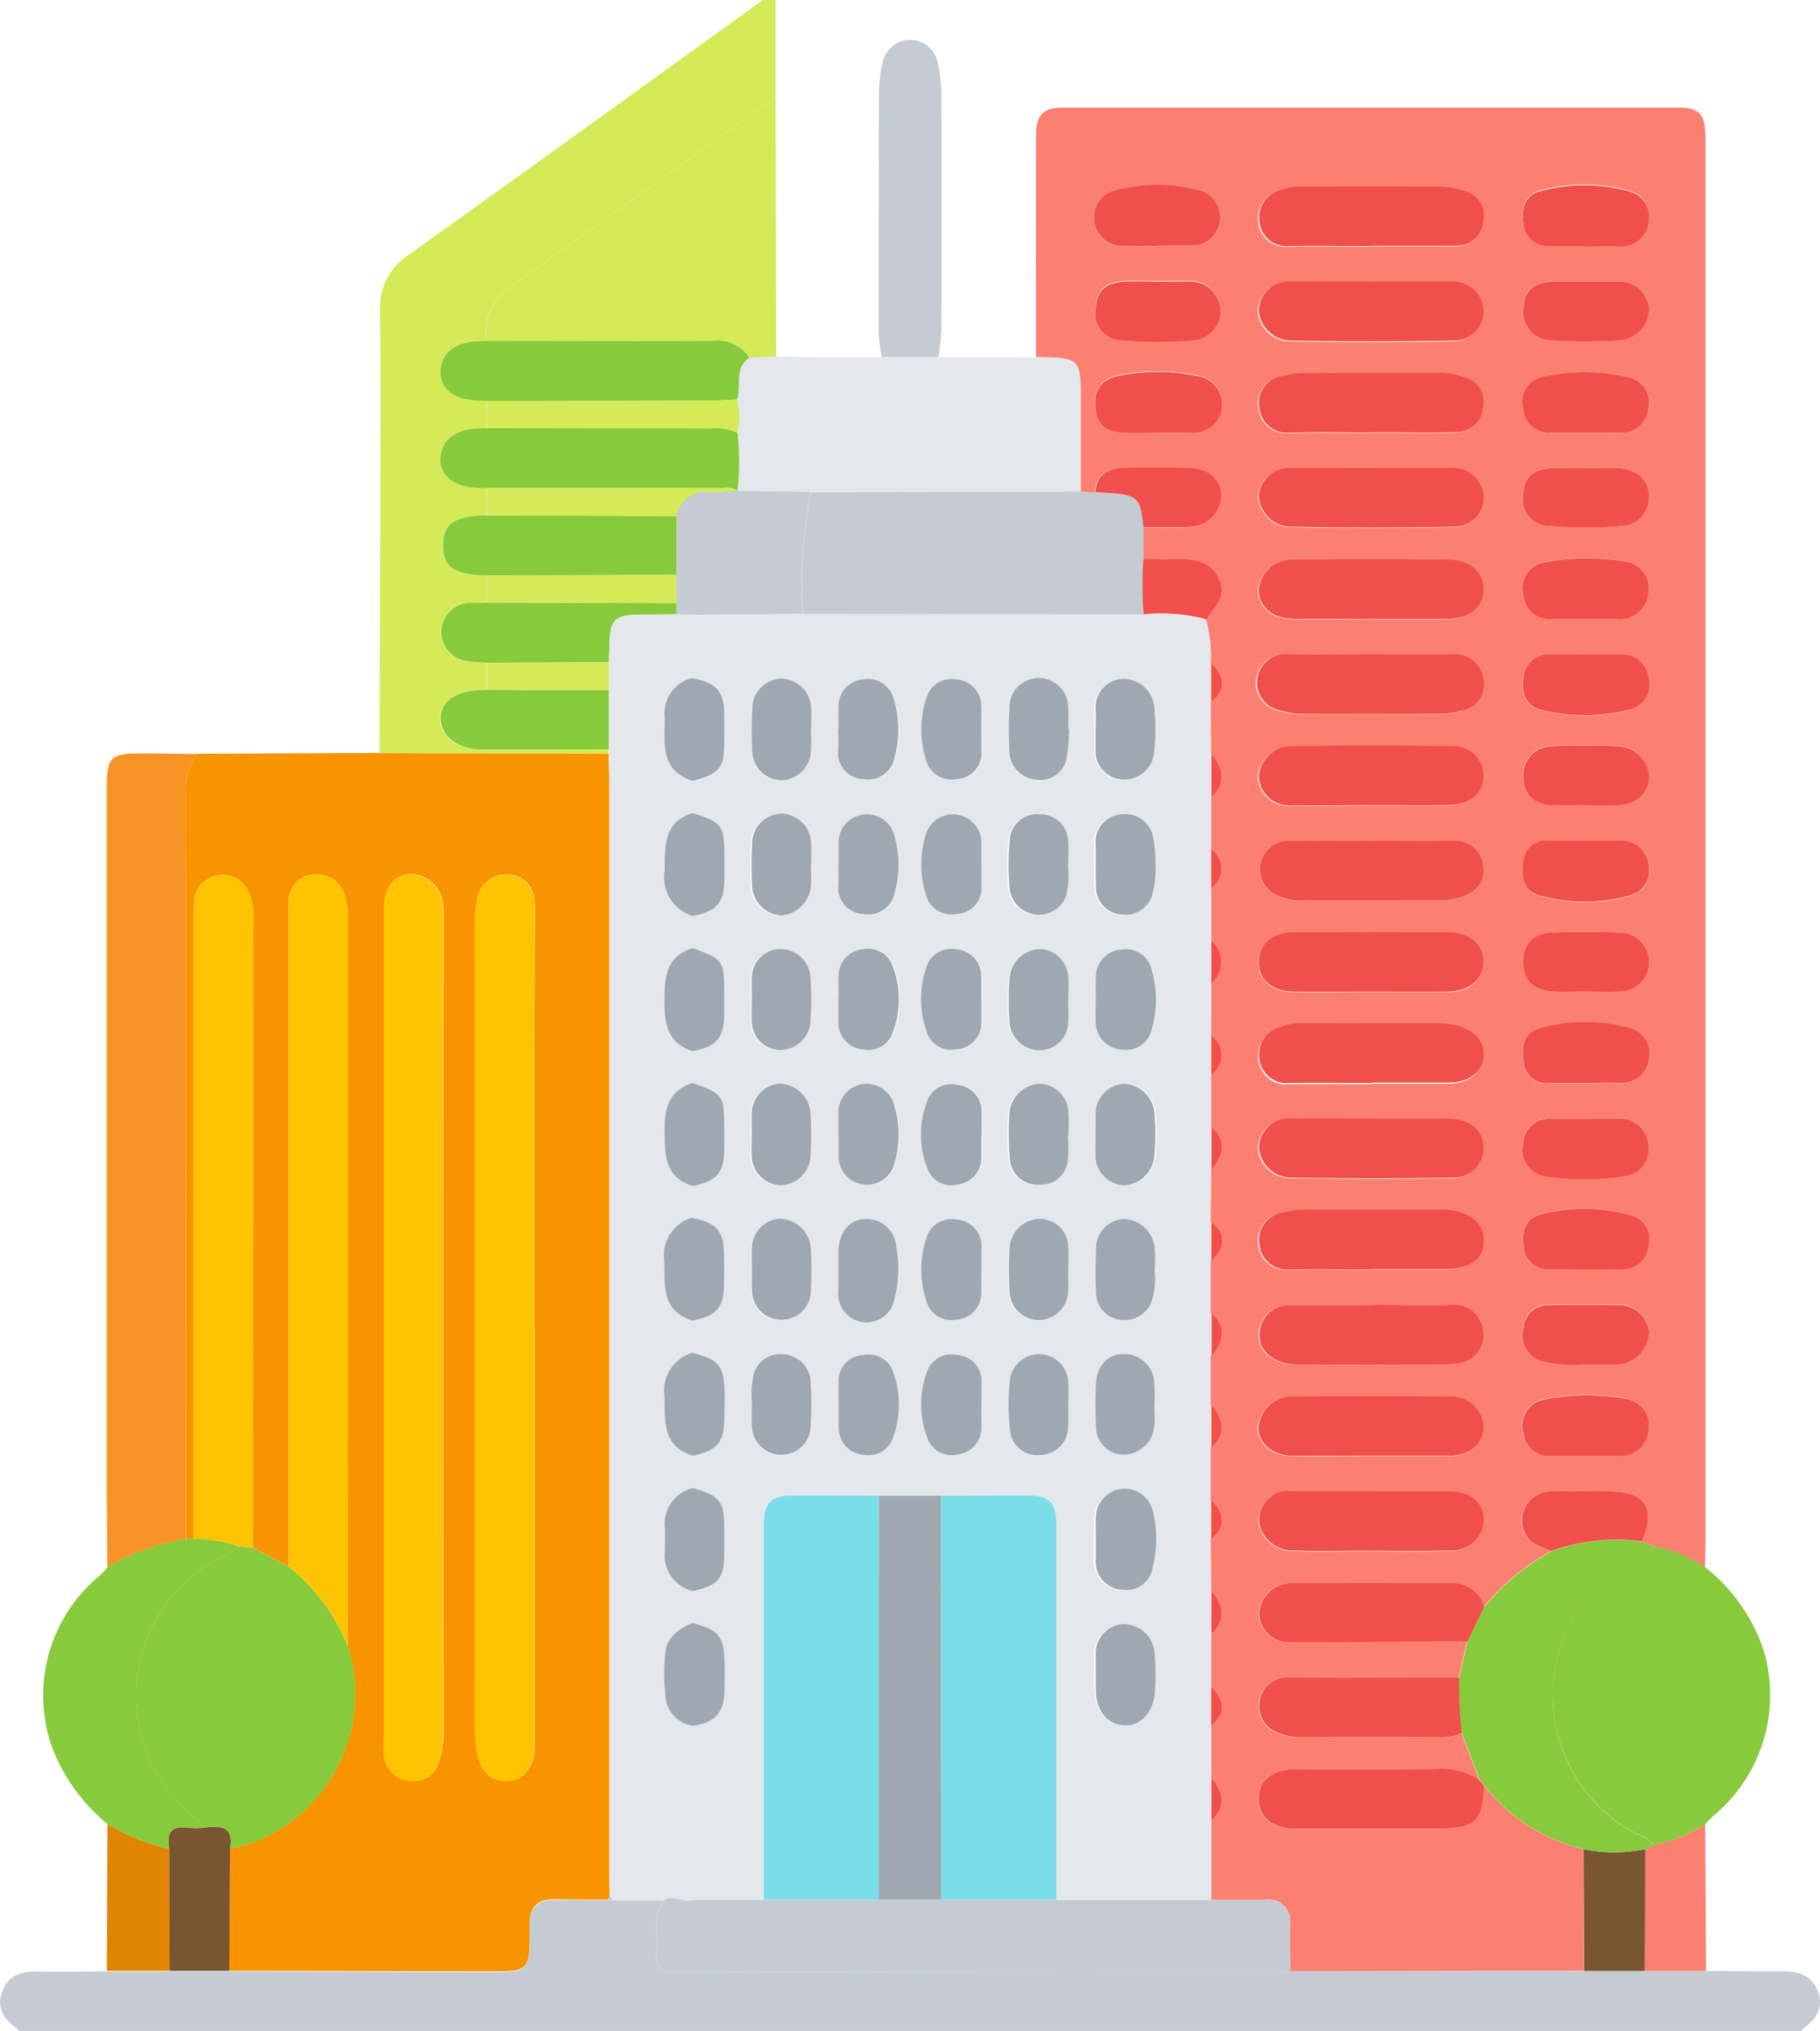<svg xmlns="http://www.w3.org/2000/svg" width="44.82" height="50" viewBox="0 0 44.82 50">
  <g id="city" transform="translate(-1.084 -0.115)">
    <g id="Group_31815" data-name="Group 31815" transform="translate(1.084 0.115)">
      <path id="Path_12239" data-name="Path 12239" d="M43.1,480.612c.6,0,1.2.017,1.8.008.415-.006.789.051.956.5s-.114.728-.436.972H1.572c-.32-.242-.6-.509-.439-.964s.527-.511.942-.5c.546.009,1.093,0,1.64-.007l1.549,0H6.73l6.376.015c1.019,0,1.019,0,1.027-1,0-.049,0-.1,0-.146-.009-.419.181-.638.614-.63s.876.007,1.314.009l.125.006,1.263,0c-.343.395-.141.872-.2,1.31-.042.333.083.45.431.449q7.586-.018,15.172-.013l7.24-.01,1.494,0,1.507,0" transform="translate(-1.084 -432.088)" fill="#c4cbd2"/>
      <path id="Path_12240" data-name="Path 12240" d="M106.614.115v2.44a2.043,2.043,0,0,0-.258.135q-3.109,2.225-6.216,4.454A1.314,1.314,0,0,0,99.5,8.508l-.193.005c-.587.02-.933.294-.948.749-.014.428.353.7.951.718.064,0,.128.006.192.01q0,.332,0,.664l-.193.007c-.589.021-.933.293-.949.748-.015.429.353.708.949.719.064,0,.128,0,.192.007q0,.334,0,.667c-.8.021-1.069.2-1.08.716-.011.551.26.744,1.08.765v.667c-.128,0-.257.012-.385.008a.718.718,0,0,0-.186,1.417,3.407,3.407,0,0,0,.571.056q0,.332,0,.665c-.049,0-.1.007-.146.008-.647.015-1.023.291-1,.732s.448.737,1.032.735l3.109-.009q0,.056,0,.112l-5.635-.017q.011-2.8.021-5.605c0-1.755.013-3.51-.006-5.265a1.548,1.548,0,0,1,.708-1.4c2.916-2.081,5.818-4.182,8.725-6.276Z" transform="translate(-87.517 -0.115)" fill="#d4ea57"/>
      <path id="Path_12241" data-name="Path 12241" d="M52.7,189.934l5.635.017c0,.2.013.39.013.585q0,13.452,0,26.9c0,.211.008.423.012.634l-.04.09c-.438,0-.876,0-1.314-.009s-.623.21-.614.63c0,.049,0,.1,0,.146-.008,1-.008,1-1.027,1l-6.376-.015q.01-1.5.019-3.008a3.747,3.747,0,0,0,2.224-1.367,3.906,3.906,0,0,0,.678-3.616q0-8.982.006-17.965a1.647,1.647,0,0,0-.074-.478.7.7,0,0,0-.755-.555.664.664,0,0,0-.633.73c0,.13,0,.26,0,.391l0,15.914-.883-.461q0-7.787.012-15.574a1.406,1.406,0,0,0-.118-.568.689.689,0,0,0-1.009-.311c-.353.2-.338.518-.338.847q0,7.69,0,15.379l-.191.007q0-9.213-.007-18.426a1.285,1.285,0,0,1,.3-.9l4.486-.024m3.8,14.115c0-3.434-.01-6.869.01-10.3,0-.54-.268-.788-.637-.818a.71.71,0,0,0-.784.64,2.948,2.948,0,0,0-.048.579q0,9.912,0,19.824a2.23,2.23,0,0,0,.138.858.629.629,0,0,0,.652.41c.4-.006.673-.336.673-.839q0-5.176,0-10.352m-3.708,0q0,5.078,0,10.156a2.4,2.4,0,0,0,.008.439.688.688,0,0,0,.571.585.625.625,0,0,0,.748-.4,2.223,2.223,0,0,0,.138-.858q-.006-9.912,0-19.824a3.081,3.081,0,0,0-.01-.439.822.822,0,0,0-.825-.793c-.412.045-.626.342-.626.88q0,5.127,0,10.254" transform="translate(-43.346 -171.393)" fill="#f89400"/>
      <path id="Path_12242" data-name="Path 12242" d="M30.248,190.023a1.285,1.285,0,0,0-.3.9q.012,9.213.007,18.426a5.456,5.456,0,0,0-1.936.7c-.005-.83-.015-1.659-.015-2.489q0-8.348,0-16.7c0-.751.1-.856.83-.854.47,0,.941.011,1.411.017" transform="translate(-25.377 -171.458)" fill="#f89425"/>
      <path id="Path_12243" data-name="Path 12243" d="M13.574,388.631a5.453,5.453,0,0,1,1.936-.7l.191-.007a3.382,3.382,0,0,1,1.086.183c-.129.185-.345.23-.528.326a3.841,3.841,0,0,0-.585,6.317c.1.083.214.143.23.289-.33.079-.93-.259-.806.523a5.285,5.285,0,0,1-1.523-.614,4.507,4.507,0,0,1-1.369-1.9,3.822,3.822,0,0,1,1.172-4.209,2.791,2.791,0,0,0,.2-.21" transform="translate(-10.928 -350.044)" fill="#87ca3c"/>
      <path id="Path_12244" data-name="Path 12244" d="M28.027,459.837a5.283,5.283,0,0,0,1.524.614q.005,1.5.01,3l-1.549,0,.015-3.619" transform="translate(-25.382 -414.932)" fill="#df8500"/>
      <path id="Path_12245" data-name="Path 12245" d="M275.849,73.014l-7.241.011c0-.386-.005-.772-.005-1.159a.525.525,0,0,0-.589-.6h-1.349q0-.979,0-1.957c.376-.351.289-.7,0-1.052l-.006-1.288c.392-.32.313-.641,0-.962q0-.643,0-1.287c.381-.35.286-.7,0-1.052q0-.644-.008-1.288c.394-.319.313-.64,0-.962q0-.644,0-1.288c.383-.349.285-.7,0-1.051q0-.6,0-1.2c.282-.351.378-.7,0-1.051q0-.644,0-1.288c.309-.322.39-.643,0-.962l.007-1.288c.284-.351.378-.7,0-1.052q0-.644,0-1.287a.589.589,0,0,0,0-.962q0-.644.005-1.288a.692.692,0,0,0,0-1.051q0-.644-.005-1.288a.589.589,0,0,0,0-.962l0-1.287c.38-.35.286-.7,0-1.052l-.007-1.288c.394-.32.313-.641,0-.962a3.209,3.209,0,0,0-.118-1.064c.194-.314.523-.585.289-1.027s-.647-.463-1.073-.455c-.256,0-.512,0-.768,0q0-.388,0-.777c.372,0,.745.011,1.116-.009a.8.8,0,0,0,.8-.8c-.023-.392-.333-.648-.816-.656-.534-.008-1.068-.016-1.6,0-.372.012-.663.157-.682.6l-.355-.017q0-1.1,0-2.191c0-1.1,0-1.1-1.092-1.125,0-1.823-.007-3.646,0-5.469,0-.5.175-.677.674-.677q7.575,0,15.15,0c.528,0,.66.168.661.783q0,6.665,0,13.33,0,10.6,0,21.191c0,.211-.008.423-.013.634a3.648,3.648,0,0,0-1.255-.517l-.311-.122c.35-.815.082-1.228-.8-1.229-.47,0-.94-.01-1.41,0a.711.711,0,0,0-.691.97c.109.318.408.39.677.5a5.613,5.613,0,0,0-1.659,1.38.808.808,0,0,0-.8-.594c-1.315-.015-2.631-.017-3.946,0a.8.8,0,0,0-.8.766.741.741,0,0,0,.845.689c1.429,0,2.858-.005,4.287-.009l-.2.887c-1.395,0-2.79.006-4.184,0a.685.685,0,0,0-.743.622.694.694,0,0,0,.5.748,1.4,1.4,0,0,0,.569.1q1.679-.009,3.357,0a1.22,1.22,0,0,0,.566-.11l.453,1.178a1.607,1.607,0,0,0-1.046-.293c-1.167.02-2.334,0-3.5.008-.57,0-.905.273-.911.725s.333.736.9.738c1.183,0,2.367,0,3.55,0,.881,0,1.08-.2,1.1-1.082a4.4,4.4,0,0,0,2.455,1.584q.008,1.5.016,3m-5.265-24.1c.633,0,1.266,0,1.9,0,.551,0,.9-.3.888-.749s-.347-.711-.876-.713q-1.9-.007-3.8,0c-.531,0-.859.286-.864.725s.325.731.851.737c.633.007,1.266,0,1.9,0m.035,12.3c-.665,0-1.331,0-2,0a.628.628,0,0,0-.534.172.683.683,0,0,0-.226.7.844.844,0,0,0,.861.586c.55.028,1.1.008,1.655.008.714,0,1.429.014,2.142-.005a.779.779,0,0,0,.852-.8c-.019-.4-.348-.656-.855-.658-.633,0-1.266,0-1.9,0m.027-25.195c-.664,0-1.329-.006-1.993,0a.765.765,0,0,0-.825.66.809.809,0,0,0,.724.786c1.36.026,2.722.03,4.082,0a.729.729,0,0,0,.737-.754.757.757,0,0,0-.83-.693c-.632,0-1.264,0-1.9,0m-.01,3.715c.616,0,1.232,0,1.847,0,.545,0,.891-.288.89-.732,0-.42-.33-.721-.864-.727q-1.92-.021-3.84,0a.813.813,0,0,0-.836.73c0,.43.333.723.858.728.648.006,1.3,0,1.944,0m.006,20.606c.616,0,1.231,0,1.847,0,.542,0,.889-.294.884-.737a.8.8,0,0,0-.879-.723q-1.9-.018-3.791,0a.82.82,0,0,0-.875.794c.017.385.369.661.869.665.648.006,1.3,0,1.944,0m-.015-19.732c-.681,0-1.363.009-2.044,0a.7.7,0,0,0-.2,1.387,2.019,2.019,0,0,0,.524.082q1.679-.005,3.358,0a2.039,2.039,0,0,0,.525-.076.652.652,0,0,0,.57-.774.7.7,0,0,0-.791-.619c-.649.01-1.3,0-1.946,0m.012,16.017h-1.993a.709.709,0,0,0-.715.4c-.258.549.131,1.055.834,1.06,1.215.01,2.431,0,3.646,0a1.467,1.467,0,0,0,.336-.033.7.7,0,0,0,.616-.791.718.718,0,0,0-.78-.643c-.648.017-1.3,0-1.944,0m-.029-.874c.616,0,1.233,0,1.849,0,.556,0,.89-.239.915-.647.027-.432-.247-.712-.8-.805a1.752,1.752,0,0,0-.291-.012c-1.119,0-2.238,0-3.358,0a1.932,1.932,0,0,0-.525.077.671.671,0,0,0-.55.795.681.681,0,0,0,.762.6c.664-.02,1.33-.005,1.995,0m-.048-11.429c.648,0,1.3,0,1.942,0,.525,0,.859-.286.869-.715a.736.736,0,0,0-.8-.739c-1.311-.021-2.622-.018-3.933,0a.8.8,0,0,0-.8.755.743.743,0,0,0,.831.7c.631.008,1.263,0,1.894,0m.038-9.179c.7,0,1.393,0,2.09,0a.673.673,0,0,0,.671-.645.6.6,0,0,0-.458-.706,1.776,1.776,0,0,0-.567-.114c-1.15.007-2.3,0-3.451.007a2.27,2.27,0,0,0-.474.076.657.657,0,0,0-.558.784.678.678,0,0,0,.754.606c.664-.018,1.329,0,1.993-.006m.013,16.893c-.647,0-1.3-.005-1.943,0a.743.743,0,0,0-.833.7.8.8,0,0,0,.8.757c1.311.017,2.622.019,3.933,0a.738.738,0,0,0,.8-.737c-.008-.43-.342-.713-.866-.718-.631-.006-1.263,0-1.894,0m-.025-21.482c.7,0,1.394,0,2.09,0a.663.663,0,0,0,.682-.573.628.628,0,0,0-.48-.785,1.933,1.933,0,0,0-.52-.1q-1.774-.013-3.549,0a1.373,1.373,0,0,0-.424.084.687.687,0,0,0-.539.763.678.678,0,0,0,.746.617c.664-.015,1.329,0,1.993,0m.056.876c-.664,0-1.327-.007-1.991,0a.741.741,0,0,0-.817.716.811.811,0,0,0,.774.737c1.327.019,2.655.022,3.982,0a.73.73,0,0,0,.782-.754.758.758,0,0,0-.835-.7c-.631-.008-1.263,0-1.894,0m-.025,19.731c.631,0,1.263,0,1.894,0,.478,0,.813-.239.859-.6.049-.387-.192-.686-.668-.809a1.759,1.759,0,0,0-.429-.052c-1.117,0-2.234,0-3.352,0a1.384,1.384,0,0,0-.568.1.693.693,0,0,0-.5.789.677.677,0,0,0,.726.584c.68-.015,1.36,0,2.04,0M270.6,45.2c-.68,0-1.36.007-2.04,0a.7.7,0,0,0-.275,1.343,1.361,1.361,0,0,0,.659.127c1.1-.008,2.2,0,3.3,0a1.835,1.835,0,0,0,.525-.069c.415-.121.667-.38.589-.813a.691.691,0,0,0-.77-.586c-.664.011-1.328,0-1.992,0m5.262,0c-.291,0-.582,0-.873,0a.562.562,0,0,0-.629.48c-.069.373-.021.76.405.874a4.155,4.155,0,0,0,2.2,0,.639.639,0,0,0,.48-.751.679.679,0,0,0-.755-.6c-.274.016-.549,0-.824,0M265.332,30.556v0c.292,0,.583-.006.875,0a.7.7,0,0,0,.25-1.344,4.006,4.006,0,0,0-2.245,0,.7.7,0,0,0,.245,1.349c.291-.007.583,0,.875,0m10.523,20.6c.291,0,.582-.007.873,0a.667.667,0,0,0,.71-.6.639.639,0,0,0-.477-.753,4.157,4.157,0,0,0-2.2,0c-.426.113-.478.5-.409.872a.58.58,0,0,0,.674.485c.274-.01.549,0,.824,0m.091-10.553c-.308,0-.617,0-.925,0a.618.618,0,0,0-.67.572c-.056.381.056.7.458.8a4.52,4.52,0,0,0,2.161-.014.628.628,0,0,0,.466-.757.648.648,0,0,0-.662-.6h-.828m-.032-5.464c.276,0,.552,0,.828,0a.654.654,0,0,0,.7-.616.635.635,0,0,0-.483-.747,4.71,4.71,0,0,0-2.115-.017.618.618,0,0,0-.492.774.626.626,0,0,0,.69.6c.292,0,.584,0,.876,0m-.021,13.767c.259,0,.519.008.778,0a.73.73,0,1,0,.025-1.458c-.535-.014-1.071-.019-1.605,0-.5.019-.741.272-.746.715-.005.468.245.715.77.742.259.013.519,0,.778,0m0-17.481h-.827c-.479.021-.7.227-.725.669a.7.7,0,0,0,.635.778,13.882,13.882,0,0,0,1.749,0,.782.782,0,0,0,.715-.784.741.741,0,0,0-.818-.663c-.243-.006-.486,0-.73,0m-.013,24.317c.308,0,.617.006.925,0a.647.647,0,0,0,.626-.582.614.614,0,0,0-.408-.745,4.223,4.223,0,0,0-2.251-.027c-.372.091-.476.409-.427.772a.605.605,0,0,0,.61.58c.307.018.617,0,.925,0m-.006-3.711c-.276,0-.551,0-.827,0a.633.633,0,0,0-.7.59.663.663,0,0,0,.558.832,6.211,6.211,0,0,0,1.935-.006.67.67,0,0,0,.589-.771.7.7,0,0,0-.774-.647c-.259,0-.519,0-.778,0m-.031-12.3h.826a.693.693,0,0,0,.76-.662.67.67,0,0,0-.605-.759,5.9,5.9,0,0,0-1.929.021.648.648,0,0,0-.547.828.633.633,0,0,0,.717.572c.259,0,.518,0,.778,0m.034-3.715c-.243,0-.486,0-.729,0-.538.008-.769.192-.805.635a.66.66,0,0,0,.657.793,9.906,9.906,0,0,0,1.792,0,.7.7,0,0,0,.646-.735c.007-.409-.316-.677-.784-.693-.259-.009-.518,0-.778,0m0,8.3c.243,0,.486,0,.729,0,.5-.011.814-.269.84-.693a.806.806,0,0,0-.8-.764c-.533-.023-1.069-.024-1.6,0a.718.718,0,0,0-.706.763c.013.442.271.68.758.692.259.006.518,0,.777,0m-.022,16.017c.275,0,.551,0,.826,0a.691.691,0,0,0,.749-.674.656.656,0,0,0-.573-.735,5.384,5.384,0,0,0-2.021.027.637.637,0,0,0-.487.822.62.62,0,0,0,.679.559c.275,0,.551,0,.826,0m-.021-2.251h.787a.6.6,0,0,0,.1-.005.829.829,0,0,0,.724-.784.734.734,0,0,0-.809-.672c-.551-.009-1.1-.009-1.652,0a.6.6,0,0,0-.632.554.666.666,0,0,0,.437.816,3.244,3.244,0,0,0,1.047.089m.055-27.535v0c.275,0,.551-.009.826,0a.669.669,0,0,0,.718-.593.638.638,0,0,0-.472-.758,4.18,4.18,0,0,0-2.2-.005c-.369.1-.466.421-.413.78a.606.606,0,0,0,.619.569c.307.014.616,0,.924,0m-10.513.877v0c-.275,0-.551-.006-.826,0-.484.013-.7.217-.737.656a.667.667,0,0,0,.619.787,9.649,9.649,0,0,0,1.793,0,.723.723,0,1,0-.122-1.442c-.243-.006-.486,0-.729,0m-.067,3.716v0h.826a.7.7,0,0,0,.189-1.388,4.731,4.731,0,0,0-1.967,0c-.461.1-.614.4-.535.88.065.4.364.5.712.512.259.009.518,0,.777,0" transform="translate(-236.837 -24.496)" fill="#fc8072"/>
      <path id="Path_12246" data-name="Path 12246" d="M395.065,389.83a3.653,3.653,0,0,1,1.255.517,4.367,4.367,0,0,1,1.449,2.081,3.864,3.864,0,0,1-1.208,4.005c-.086.072-.162.158-.242.237a3.376,3.376,0,0,1-1.262.508,1.119,1.119,0,0,0-.45-.277,3.857,3.857,0,0,1-.33-6.607c.256-.168.577-.224.789-.465" transform="translate(-354.326 -351.763)" fill="#87ca3c"/>
      <path id="Path_12247" data-name="Path 12247" d="M123.6,31.052a1.314,1.314,0,0,1,.637-1.364q3.107-2.228,6.216-4.454a2.048,2.048,0,0,1,.258-.135l.014,6.346-.66.022a.916.916,0,0,0-.874-.411c-1.864.006-3.727,0-5.591,0" transform="translate(-111.611 -22.659)" fill="#d4ea57"/>
      <path id="Path_12248" data-name="Path 12248" d="M213.769,90.062c1.092.028,1.092.028,1.092,1.125q0,1.1,0,2.191l-6.359.009c0-.883.007-1.766,0-2.648a.951.951,0,0,1,.2-.67l1.261,0h1.384l2.424,0" transform="translate(-188.243 -81.276)" fill="#e4e7eb"/>
      <path id="Path_12249" data-name="Path 12249" d="M224.058,17.967h-1.384a3.339,3.339,0,0,1-.081-.77c.005-1.884,0-3.768.007-5.652a4.038,4.038,0,0,1,.1-.866.691.691,0,0,1,1.339,0,3.681,3.681,0,0,1,.1.817q.012,2.9,0,5.8a6.057,6.057,0,0,1-.075.673" transform="translate(-200.956 -9.178)" fill="#c4cbd2"/>
      <path id="Path_12250" data-name="Path 12250" d="M189.245,90.07a.95.95,0,0,0-.2.67c.01.883,0,1.766,0,2.648l-.3.006-1.8-.027a6.333,6.333,0,0,0,0-1.435,1.6,1.6,0,0,0-.007-.818c.111-.339-.084-.767.3-1.028l.66-.022,1.345.007" transform="translate(-168.788 -81.277)" fill="#e4e7eb"/>
      <path id="Path_12251" data-name="Path 12251" d="M415.995,460.368a3.38,3.38,0,0,0,1.262-.508q.01,1.808.021,3.616l-1.507,0q0-1.5.009-3l.216-.108" transform="translate(-375.264 -414.953)" fill="#fc8072"/>
      <path id="Path_12252" data-name="Path 12252" d="M154.56,186.47c0-.211-.012-.423-.012-.634q0-13.452,0-26.9c0-.2-.009-.39-.013-.585q0-.056,0-.112,0-.727,0-1.454,0-.344,0-.689c0-.144.012-.289.014-.433.009-.6.139-.734.735-.741l.914-.009.5.024a5.736,5.736,0,0,0-.1,1.552.9.9,0,0,0-.682.979c0,.618-.129,1.293.68,1.557v.786c-.725.23-.678.821-.688,1.413a1,1,0,0,0,.686,1.124q0,.392,0,.784c-.665.212-.686.741-.689,1.317,0,.558.08,1.027.688,1.221q0,.392,0,.783c-.576.187-.7.623-.688,1.173.008.582-.009,1.145.688,1.365q0,.392,0,.785a.97.97,0,0,0-.684,1.076c.012.6-.068,1.221.687,1.461v.786a.976.976,0,0,0-.687,1.071c.018.6-.068,1.224.689,1.465q0,.393,0,.787a.91.91,0,0,0-.681.976c.011.193,0,.387,0,.581a.9.9,0,0,0,.682.978q0,.394,0,.787c-.329.153-.634.344-.668.745a4.824,4.824,0,0,0,0,1.014.79.79,0,0,0,.67.776q0,2.145,0,4.289c-.229.077-.461-.137-.689.007l-1.263,0-.085-.1" transform="translate(-139.543 -139.788)" fill="#e4e7eb"/>
      <path id="Path_12253" data-name="Path 12253" d="M166.725,478.587c.228-.144.46.07.689-.007l1.753,0,2.832,0h1.541l2.832,0,3.816,0h1.349a.525.525,0,0,1,.589.6c0,.386,0,.773.005,1.159q-7.586,0-15.172.013c-.347,0-.473-.116-.431-.449.056-.438-.146-.915.2-1.31" transform="translate(-150.36 -431.805)" fill="#c4cbd2"/>
      <path id="Path_12254" data-name="Path 12254" d="M43.623,464.093q-.005-1.5-.01-3c-.124-.782.476-.444.806-.523.382-.032.8-.111.691.516q-.01,1.5-.02,3.008H43.623" transform="translate(-39.444 -415.573)" fill="#795532"/>
      <path id="Path_12255" data-name="Path 12255" d="M401.832,466.148q0,1.5-.009,3l-1.494,0q-.008-1.5-.016-3a3.665,3.665,0,0,0,1.519,0" transform="translate(-361.317 -420.625)" fill="#795532"/>
      <path id="Path_12256" data-name="Path 12256" d="M154.458,478.026l.085.1-.125-.006.04-.09" transform="translate(-139.441 -431.345)" fill="#c4cbd2"/>
      <path id="Path_12257" data-name="Path 12257" d="M119.728,86.459c-.381.261-.187.689-.3,1.028-.226.01-.451.028-.677.029q-2.744.008-5.487.011c-.064,0-.128-.008-.192-.01-.6-.014-.965-.29-.951-.718.015-.455.361-.729.948-.749l.193-.005c1.864,0,3.727.009,5.591,0a.915.915,0,0,1,.874.411" transform="translate(-101.276 -77.652)" fill="#87ca3c"/>
      <path id="Path_12258" data-name="Path 12258" d="M119.438,108.129a6.341,6.341,0,0,1,0,1.436l-.007-.008a.473.473,0,0,0-.325-.07l-5.842.008c-.064,0-.128-.006-.193-.007-.6-.011-.965-.29-.949-.719.016-.455.361-.726.949-.748l.193-.007q2.757,0,5.514.007a1.293,1.293,0,0,1,.659.107" transform="translate(-101.277 -97.476)" fill="#87ca3c"/>
      <path id="Path_12259" data-name="Path 12259" d="M113.84,131.487c-.82-.021-1.091-.213-1.08-.765.01-.517.279-.7,1.08-.716l4.672.016q0,.725,0,1.449l-4.672.016" transform="translate(-101.851 -117.318)" fill="#87ca3c"/>
      <path id="Path_12260" data-name="Path 12260" d="M118.071,152.273l-.914.009c-.6.007-.726.139-.735.741,0,.144-.009.289-.014.433l-3,.012a3.407,3.407,0,0,1-.57-.056.718.718,0,0,1,.186-1.417c.128,0,.257,0,.385-.008l4.672.016-.006.27" transform="translate(-101.417 -137.153)" fill="#87ca3c"/>
      <path id="Path_12261" data-name="Path 12261" d="M116.272,173.965l0,1.454-3.109.009c-.584,0-1.005-.3-1.032-.735s.35-.716,1-.732c.049,0,.1-.006.145-.008l3,.012" transform="translate(-101.28 -156.973)" fill="#87ca3c"/>
      <path id="Path_12262" data-name="Path 12262" d="M129.988,101.629a1.293,1.293,0,0,0-.659-.107q-2.757,0-5.514-.007,0-.332,0-.664,2.744,0,5.487-.011c.226,0,.452-.019.677-.029a1.6,1.6,0,0,1,.007.818" transform="translate(-111.827 -90.975)" fill="#d4ea57"/>
      <path id="Path_12263" data-name="Path 12263" d="M128.489,123.776l-4.672-.016q0-.334,0-.667l5.842-.008a.472.472,0,0,1,.325.07c-.224.014-.448.04-.672.038a.733.733,0,0,0-.822.584" transform="translate(-111.829 -111.073)" fill="#d4ea57"/>
      <path id="Path_12264" data-name="Path 12264" d="M128.489,145.7l-4.672-.016q0-.333,0-.667l4.672-.015v.7" transform="translate(-111.829 -130.852)" fill="#d4ea57"/>
      <path id="Path_12265" data-name="Path 12265" d="M126.817,167.716l-3-.012q0-.332,0-.665l3-.012q0,.344,0,.689" transform="translate(-111.825 -150.723)" fill="#d4ea57"/>
      <path id="Path_12266" data-name="Path 12266" d="M122.246,231.676q0,5.176,0,10.352c0,.5-.269.832-.673.839a.629.629,0,0,1-.652-.41,2.23,2.23,0,0,1-.138-.858q.006-9.912,0-19.824a2.955,2.955,0,0,1,.048-.579.71.71,0,0,1,.784-.64c.369.03.64.278.637.818-.019,3.434-.01,6.868-.01,10.3" transform="translate(-109.09 -199.02)" fill="#fec400"/>
      <path id="Path_12267" data-name="Path 12267" d="M97.76,231.554q0-5.127,0-10.254c0-.537.214-.834.626-.88a.822.822,0,0,1,.825.793,3.1,3.1,0,0,1,.01.439q0,9.912,0,19.824a2.223,2.223,0,0,1-.138.858.625.625,0,0,1-.748.4.688.688,0,0,1-.571-.585,2.4,2.4,0,0,1-.008-.439q0-5.078,0-10.156" transform="translate(-88.311 -198.898)" fill="#fec400"/>
      <path id="Path_12268" data-name="Path 12268" d="M37.74,397.249c.108-.627-.309-.548-.691-.516-.016-.146-.126-.206-.23-.289a3.841,3.841,0,0,1,.585-6.317c.183-.1.4-.141.528-.326l.368.043.883.461a4.75,4.75,0,0,1,1.459,1.961,3.907,3.907,0,0,1-.678,3.616,3.747,3.747,0,0,1-2.224,1.367" transform="translate(-32.075 -351.737)" fill="#87ca3c"/>
      <path id="Path_12269" data-name="Path 12269" d="M75.325,239.529a4.752,4.752,0,0,0-1.459-1.961q0-7.957,0-15.914c0-.13,0-.26,0-.391a.665.665,0,0,1,.633-.73.7.7,0,0,1,.755.555,1.644,1.644,0,0,1,.074.478q0,8.982-.006,17.964" transform="translate(-66.757 -199)" fill="#fec400"/>
      <path id="Path_12270" data-name="Path 12270" d="M51.4,237.279l-.368-.043a3.379,3.379,0,0,0-1.085-.183q0-7.69,0-15.379c0-.329-.015-.652.338-.847a.689.689,0,0,1,1.009.311,1.408,1.408,0,0,1,.118.568q-.011,7.787-.012,15.574" transform="translate(-45.174 -199.173)" fill="#fec400"/>
      <path id="Path_12271" data-name="Path 12271" d="M188.388,186.556l-3.816,0q0-4.627,0-9.255c0-.52-.183-.7-.7-.7-.713,0-1.425,0-2.138.008h-1.529c-.7,0-1.393-.01-2.089-.008-.582,0-.752.17-.752.752q0,4.6,0,9.206l-1.753,0q0-2.145,0-4.289c.473-.057.77-.269.785-.8.039-1.406,0-1.508-.789-1.736q0-.393,0-.787c.621-.123.775-.3.782-.9,0-.21,0-.42,0-.631,0-.688-.1-.81-.786-1.009q0-.393,0-.787c.584-.117.766-.316.784-.854.044-1.36-.009-1.474-.785-1.681q0-.393,0-.786c.6-.119.775-.317.784-.9q.006-.364,0-.729c-.009-.586-.184-.785-.786-.9q0-.392,0-.785c.58-.113.769-.317.784-.855,0-.178,0-.356,0-.534,0-.845-.023-.878-.786-1.148v-.783c.563-.093.769-.315.784-.853.005-.178,0-.357,0-.535,0-.849-.016-.871-.785-1.151q0-.392,0-.784c.6-.119.776-.318.786-.9,0-.194,0-.388,0-.582,0-.749-.067-.836-.784-1.053q0-.393,0-.786c.679-.18.782-.311.786-1,0-.21,0-.42,0-.63-.01-.585-.183-.784-.783-.9a5.742,5.742,0,0,1,.1-1.552l2.612-.025,8.4.008a4.285,4.285,0,0,1,1.544.125,3.209,3.209,0,0,1,.118,1.064q0,.481,0,.962,0,.644.007,1.288,0,.526,0,1.052,0,.644,0,1.287,0,.481,0,.962,0,.644.005,1.288v1.051l-.005,1.288q0,.481,0,.962,0,.644,0,1.287,0,.526,0,1.052,0,.644-.007,1.288l0,.962q0,.644,0,1.288l0,1.051q0,.6,0,1.2l0,1.051q0,.644,0,1.288,0,.481,0,.962,0,.644.008,1.288,0,.526,0,1.052,0,.643,0,1.287,0,.481,0,.962,0,.644.006,1.288,0,.526,0,1.052,0,.979,0,1.957m-3.524-12.17c0-.2.011-.391,0-.585a.722.722,0,0,0-1.438-.037,5.213,5.213,0,0,0,0,1.216.67.67,0,0,0,.74.628.7.7,0,0,0,.693-.686,4.625,4.625,0,0,0,0-.536m-6.336-16.651h0c0-.163.01-.326,0-.487a.755.755,0,0,0-.735-.757.747.747,0,0,0-.719.77c-.014.341-.017.683,0,1.024a.739.739,0,0,0,.724.712.757.757,0,0,0,.721-.677,4.164,4.164,0,0,0,0-.584m-1.455,16.547c0,.233-.01.413,0,.591a.725.725,0,1,0,1.451.012,8.7,8.7,0,0,0,0-1.072.715.715,0,0,0-.651-.685.687.687,0,0,0-.74.438,1.964,1.964,0,0,0-.06.716m7.813-16.558h-.02c0-.163.01-.326,0-.487a.726.726,0,1,0-1.451-.013,8.646,8.646,0,0,0,0,1.072.712.712,0,0,0,.65.685.66.66,0,0,0,.752-.484,3.873,3.873,0,0,0,.069-.771m-.022,13.343c0-.195.012-.391,0-.585a.709.709,0,0,0-.689-.691.762.762,0,0,0-.756.685,8.006,8.006,0,0,0,0,1.12.723.723,0,0,0,.743.691.734.734,0,0,0,.7-.732c.012-.162,0-.325,0-.487m-7.791-.055c0,.179-.01.358,0,.536a.726.726,0,1,0,1.452.006,9.205,9.205,0,0,0,0-1.023.788.788,0,0,0-.755-.745.732.732,0,0,0-.7.739c-.011.162,0,.325,0,.487m7.792-6.609c0-.178.011-.358,0-.535a.735.735,0,0,0-.709-.728.775.775,0,0,0-.74.7,7.04,7.04,0,0,0,0,1.118.74.74,0,0,0,.715.677.708.708,0,0,0,.728-.7c.016-.177,0-.357,0-.535m-7.791-.043c0,.195-.012.39,0,.584a.711.711,0,0,0,.687.693.764.764,0,0,0,.758-.681,8.219,8.219,0,0,0,0-1.118.741.741,0,0,0-.744-.69.71.71,0,0,0-.7.678c-.017.177,0,.357,0,.535m7.785,3.378h.006c0-.178.01-.358,0-.535a.733.733,0,0,0-.7-.74.788.788,0,0,0-.752.695,7.154,7.154,0,0,0,.008,1.166.685.685,0,0,0,.744.625.667.667,0,0,0,.688-.628,4.625,4.625,0,0,0,0-.583m-7.787-.056c0,.178-.01.357,0,.535a.738.738,0,0,0,.738.748.771.771,0,0,0,.714-.731,9.635,9.635,0,0,0,0-1.022.791.791,0,0,0-.75-.751.735.735,0,0,0-.7.734c-.012.161,0,.324,0,.487m1.457-6.566h0c0-.178.009-.357,0-.535a.747.747,0,0,0-.726-.765.735.735,0,0,0-.729.758c-.015.34-.016.682,0,1.022a.768.768,0,0,0,.716.727.806.806,0,0,0,.734-.72c.015-.161,0-.324,0-.486m6.334.041c0-.272.016-.468,0-.66a.683.683,0,0,0-.706-.667.668.668,0,0,0-.732.634,6.272,6.272,0,0,0,0,1.214.722.722,0,0,0,1.385.172,1.966,1.966,0,0,0,.053-.693m2.15-.15a3.29,3.29,0,0,0-.052-.588.7.7,0,0,0-.775-.59.683.683,0,0,0-.645.769c.011.34-.009.681.008,1.021a.673.673,0,0,0,.636.68.689.689,0,0,0,.749-.486,2.574,2.574,0,0,0,.078-.806m-1.467,16.669h0c0,.162,0,.324,0,.486a.69.69,0,0,0,.657.762.658.658,0,0,0,.744-.557,2.861,2.861,0,0,0,0-1.391.71.71,0,0,0-1.4.165c-.011.178,0,.356,0,.535m0-19.96q0,.243,0,.486a.705.705,0,0,0,.643.776.744.744,0,0,0,.8-.68,5.285,5.285,0,0,0,0-1.114.765.765,0,0,0-.8-.684.7.7,0,0,0-.639.779c.006.145,0,.291,0,.437m0,23.312c0,.113,0,.227,0,.34.007.547.291.893.732.89.4,0,.707-.357.726-.872a6.264,6.264,0,0,0-.011-.921.764.764,0,0,0-.8-.7.721.721,0,0,0-.653.775c0,.162,0,.324,0,.486M187,171.064a3.993,3.993,0,0,0,0-.581.8.8,0,0,0-.753-.695.734.734,0,0,0-.691.788c-.011.34-.017.681,0,1.019a.676.676,0,0,0,.634.684.713.713,0,0,0,.75-.5,1.883,1.883,0,0,0,.06-.718m-.007,3.339a3.562,3.562,0,0,0-.006-.629.736.736,0,0,0-.783-.648c-.378,0-.638.317-.652.764a10.252,10.252,0,0,0,.006,1.068.684.684,0,0,0,1.03.549c.452-.246.429-.679.406-1.1m-1.439-10.022h0c0,.178-.006.356,0,.534a.687.687,0,0,0,.655.713.65.65,0,0,0,.729-.507,2.664,2.664,0,0,0-.008-1.478.647.647,0,0,0-.744-.479.67.67,0,0,0-.626.636,5.577,5.577,0,0,0,0,.582m-2.821.017c0-.194,0-.389,0-.583a.654.654,0,0,0-.6-.658.644.644,0,0,0-.758.461,2.408,2.408,0,0,0,0,1.525.638.638,0,0,0,.745.475.654.654,0,0,0,.618-.687c0-.178,0-.356,0-.534m-3.516-.041h0c0,.194,0,.388,0,.583a.66.66,0,0,0,.624.682.623.623,0,0,0,.724-.44,2.306,2.306,0,0,0-.01-1.614.634.634,0,0,0-.743-.41.653.653,0,0,0-.588.617c-.012.193,0,.388,0,.583m6.331,3.339c0,.162-.006.324,0,.485a.739.739,0,0,0,.7.784.782.782,0,0,0,.746-.7,5.521,5.521,0,0,0,0-1.113.784.784,0,0,0-.754-.688.741.741,0,0,0-.687.793c-.006.145,0,.291,0,.437m-2.817.038h0c0-.178,0-.356,0-.534a.657.657,0,0,0-.6-.7.629.629,0,0,0-.759.449,2.279,2.279,0,0,0,.025,1.614.63.63,0,0,0,.753.39.653.653,0,0,0,.573-.631c.007-.194,0-.388,0-.583m-3.52-.034h0c0,.194,0,.389,0,.583a.7.7,0,0,0,1.37.173,2.559,2.559,0,0,0,.009-1.433.7.7,0,0,0-1.383.192c.006.162,0,.324,0,.486m3.52,3.361h0c0-.178,0-.356,0-.534a.662.662,0,0,0-.639-.718.641.641,0,0,0-.732.5,2.449,2.449,0,0,0,.016,1.525.641.641,0,0,0,.725.446.655.655,0,0,0,.623-.634c.011-.194,0-.388,0-.583m-3.519-.048c0,.178,0,.356,0,.534a.7.7,0,0,0,1.387.193,2.889,2.889,0,0,0,.04-1.249.73.73,0,0,0-.743-.694c-.421,0-.675.331-.685.827,0,.13,0,.259,0,.389m3.519,3.383h0c0-.194,0-.388,0-.582a.632.632,0,0,0-.576-.666.641.641,0,0,0-.774.427,2.322,2.322,0,0,0,.015,1.613.633.633,0,0,0,.744.407.654.654,0,0,0,.586-.617c.012-.193,0-.388,0-.582m-3.517-.078h0c0,.21-.006.421,0,.63a.656.656,0,0,0,.607.649.636.636,0,0,0,.734-.426,2.392,2.392,0,0,0,.017-1.569.646.646,0,0,0-.757-.46.639.639,0,0,0-.606.691c0,.162,0,.323,0,.485m3.521-13.25h0c0-.194.005-.388,0-.582a.7.7,0,0,0-1.359-.183,2.516,2.516,0,0,0-.016,1.478.657.657,0,0,0,.77.508.636.636,0,0,0,.609-.688c0-.178,0-.356,0-.533m-3.52.006h0c0,.162.006.324,0,.485a.646.646,0,0,0,.616.731.668.668,0,0,0,.78-.561,2.589,2.589,0,0,0-.034-1.431.7.7,0,0,0-1.358.195c0,.194,0,.388,0,.582m0-3.326h0c0,.162.006.324,0,.485a.647.647,0,0,0,.612.734.666.666,0,0,0,.782-.557,2.594,2.594,0,0,0-.031-1.432.647.647,0,0,0-.755-.465.654.654,0,0,0-.6.652c-.006.194,0,.388,0,.582m3.52.039h0c0-.21.007-.421,0-.63a.657.657,0,0,0-.612-.645.638.638,0,0,0-.731.431,2.446,2.446,0,0,0-.028,1.523.653.653,0,0,0,.774.5.637.637,0,0,0,.6-.694c0-.162,0-.323,0-.485" transform="translate(-158.56 -139.785)" fill="#e4e7eb"/>
      <path id="Path_12272" data-name="Path 12272" d="M211.833,127.038l-8.4-.008a12.012,12.012,0,0,1,.2-3l.3-.006,6.359-.009.355.017c1.066.051,1.1.076,1.181.871q0,.388,0,.777a7.931,7.931,0,0,0,.009,1.361" transform="translate(-183.666 -111.91)" fill="#c4cbd2"/>
      <path id="Path_12273" data-name="Path 12273" d="M373.566,395.692a3.665,3.665,0,0,1-1.519,0,4.4,4.4,0,0,1-2.455-1.583l0,.007c-.01-.057-.032-.1-.1-.1h.011l-.454-1.179a8.78,8.78,0,0,1-.065-1.356l.2-.887.413-.852a5.614,5.614,0,0,1,1.659-1.38,4.772,4.772,0,0,1,2.224-.242l.311.122c-.212.241-.533.3-.789.465a3.857,3.857,0,0,0,.33,6.607,1.117,1.117,0,0,1,.45.277l-.215.108" transform="translate(-333.051 -350.169)" fill="#87ca3c"/>
      <path id="Path_12274" data-name="Path 12274" d="M323.965,446.329c-.016.885-.215,1.082-1.1,1.082-1.183,0-2.367,0-3.55,0-.565,0-.9-.286-.9-.737s.34-.724.911-.725c1.167,0,2.335.012,3.5-.008a1.607,1.607,0,0,1,1.046.292h-.011l.1.1Z" transform="translate(-287.423 -402.391)" fill="#f14f4c"/>
      <path id="Path_12275" data-name="Path 12275" d="M321.17,236.508c-.633,0-1.266.005-1.9,0-.526-.006-.856-.3-.851-.737s.333-.723.863-.725q1.9-.008,3.8,0c.529,0,.864.283.876.713s-.337.745-.888.749c-.633.005-1.266,0-1.9,0" transform="translate(-287.423 -212.094)" fill="#f14f4c"/>
      <path id="Path_12276" data-name="Path 12276" d="M321.206,375.992c.633,0,1.266,0,1.9,0,.507,0,.837.259.855.658a.779.779,0,0,1-.852.8c-.714.02-1.428.006-2.142.005-.552,0-1.1.019-1.655-.008a.843.843,0,0,1-.861-.586.683.683,0,0,1,.226-.7.628.628,0,0,1,.534-.172c.665,0,1.331,0,2,0" transform="translate(-287.423 -339.276)" fill="#f14f4c"/>
      <path id="Path_12277" data-name="Path 12277" d="M321.173,118.045c.632,0,1.264,0,1.9,0a.757.757,0,0,1,.83.693.729.729,0,0,1-.737.754c-1.36.03-2.722.026-4.082,0a.809.809,0,0,1-.724-.786.765.765,0,0,1,.825-.66c.664-.008,1.329,0,1.993,0" transform="translate(-287.364 -106.524)" fill="#f14f4c"/>
      <path id="Path_12278" data-name="Path 12278" d="M321.214,142.523c-.648,0-1.3,0-1.944,0-.526-.005-.862-.3-.858-.728a.813.813,0,0,1,.836-.73q1.92-.021,3.84,0c.534.006.863.307.864.727,0,.444-.345.731-.89.732-.616,0-1.232,0-1.847,0" transform="translate(-287.416 -127.287)" fill="#f14f4c"/>
      <path id="Path_12279" data-name="Path 12279" d="M321.168,353.482c-.648,0-1.3,0-1.944,0-.5,0-.852-.28-.869-.665a.82.82,0,0,1,.875-.794q1.9-.018,3.791,0a.8.8,0,0,1,.879.723c0,.444-.343.736-.884.737-.616,0-1.231,0-1.847,0" transform="translate(-287.364 -317.64)" fill="#f14f4c"/>
      <path id="Path_12280" data-name="Path 12280" d="M321.3,165.017c.649,0,1.3.008,1.946,0a.7.7,0,0,1,.791.619.652.652,0,0,1-.57.774,2.04,2.04,0,0,1-.525.076q-1.679,0-3.358,0a2.019,2.019,0,0,1-.524-.082.7.7,0,0,1,.2-1.387c.681.013,1.362,0,2.044,0" transform="translate(-287.506 -148.907)" fill="#f14f4c"/>
      <path id="Path_12281" data-name="Path 12281" d="M321.366,328.979c.648,0,1.3.013,1.944,0a.718.718,0,0,1,.78.643.7.7,0,0,1-.616.791,1.465,1.465,0,0,1-.336.033c-1.215,0-2.431.008-3.646,0-.7-.006-1.092-.512-.835-1.061a.709.709,0,0,1,.716-.4q1,0,1.993,0" transform="translate(-287.565 -296.852)" fill="#f14f4c"/>
      <path id="Path_12282" data-name="Path 12282" d="M321.26,306.534c-.665,0-1.33-.015-1.995,0a.681.681,0,0,1-.762-.6.672.672,0,0,1,.55-.795,1.932,1.932,0,0,1,.525-.077c1.119,0,2.238,0,3.358,0a1.753,1.753,0,0,1,.291.012c.551.094.824.373.8.805-.025.408-.359.646-.915.647-.616,0-1.233,0-1.849,0" transform="translate(-287.487 -275.281)" fill="#f14f4c"/>
      <path id="Path_12283" data-name="Path 12283" d="M321.167,189.485c-.631,0-1.263.006-1.894,0a.743.743,0,0,1-.831-.7.8.8,0,0,1,.8-.755c1.311-.017,2.622-.019,3.933,0a.736.736,0,0,1,.8.739c-.009.43-.343.711-.869.715-.647.006-1.295,0-1.942,0" transform="translate(-287.442 -169.661)" fill="#f14f4c"/>
      <path id="Path_12284" data-name="Path 12284" d="M321.248,95.558c-.664,0-1.329-.013-1.993.005a.678.678,0,0,1-.755-.606.657.657,0,0,1,.558-.784,2.27,2.27,0,0,1,.475-.076c1.15-.006,2.3,0,3.451-.007a1.773,1.773,0,0,1,.567.114.6.6,0,0,1,.458.706.673.673,0,0,1-.671.645c-.7.006-1.394,0-2.09,0" transform="translate(-287.486 -84.911)" fill="#f14f4c"/>
      <path id="Path_12285" data-name="Path 12285" d="M321.219,282.032c.631,0,1.263,0,1.894,0,.524,0,.858.288.866.717a.738.738,0,0,1-.8.737c-1.311.021-2.622.018-3.933,0a.8.8,0,0,1-.8-.757.743.743,0,0,1,.833-.7c.648-.007,1.3,0,1.943,0" transform="translate(-287.444 -254.493)" fill="#f14f4c"/>
      <path id="Path_12286" data-name="Path 12286" d="M321.223,48.6c-.664,0-1.329-.011-1.993,0a.678.678,0,0,1-.746-.617.687.687,0,0,1,.539-.763,1.367,1.367,0,0,1,.424-.084q1.774-.01,3.549,0a1.937,1.937,0,0,1,.52.1.628.628,0,0,1,.48.785.663.663,0,0,1-.682.573c-.7,0-1.394,0-2.09,0" transform="translate(-287.473 -42.54)" fill="#f14f4c"/>
      <path id="Path_12287" data-name="Path 12287" d="M321.234,71.073c.631,0,1.263-.006,1.894,0a.758.758,0,0,1,.835.7.73.73,0,0,1-.782.754c-1.327.023-2.655.02-3.982,0a.811.811,0,0,1-.774-.737.741.741,0,0,1,.817-.716c.664-.009,1.327,0,1.991,0" transform="translate(-287.428 -64.14)" fill="#f14f4c"/>
      <path id="Path_12288" data-name="Path 12288" d="M321.22,259.542c-.68,0-1.36-.011-2.04,0a.677.677,0,0,1-.726-.584.693.693,0,0,1,.5-.789,1.383,1.383,0,0,1,.568-.1c1.117.005,2.234,0,3.352,0a1.753,1.753,0,0,1,.429.052c.477.123.717.421.668.809-.046.362-.381.6-.859.6-.632,0-1.263,0-1.894,0" transform="translate(-287.44 -232.878)" fill="#f14f4c"/>
      <path id="Path_12289" data-name="Path 12289" d="M321.17,212c.664,0,1.328.008,1.992,0a.691.691,0,0,1,.77.586c.079.433-.174.692-.589.813a1.839,1.839,0,0,1-.525.069c-1.1,0-2.2,0-3.3,0a1.363,1.363,0,0,1-.659-.127.7.7,0,0,1,.275-1.343c.68.01,1.36,0,2.04,0" transform="translate(-287.409 -191.297)" fill="#f14f4c"/>
      <path id="Path_12290" data-name="Path 12290" d="M324,399.594l-.413.852c-1.429,0-2.858.011-4.287.009a.741.741,0,0,1-.845-.689.8.8,0,0,1,.8-.766c1.315-.018,2.631-.015,3.946,0a.807.807,0,0,1,.8.594" transform="translate(-287.451 -360.026)" fill="#f14f4c"/>
      <path id="Path_12291" data-name="Path 12291" d="M323.387,422.948a8.776,8.776,0,0,0,.065,1.356,1.219,1.219,0,0,1-.566.11q-1.679-.007-3.357,0a1.4,1.4,0,0,1-.569-.1.694.694,0,0,1-.5-.748.685.685,0,0,1,.743-.622c1.395.011,2.79,0,4.184,0" transform="translate(-287.45 -381.642)" fill="#f14f4c"/>
      <path id="Path_12292" data-name="Path 12292" d="M386.477,211.986c.275,0,.55.012.824,0a.679.679,0,0,1,.755.6.639.639,0,0,1-.48.751,4.156,4.156,0,0,1-2.2,0c-.426-.115-.474-.5-.405-.874a.561.561,0,0,1,.628-.48c.291.006.582,0,.873,0" transform="translate(-347.454 -191.286)" fill="#f14f4c"/>
      <path id="Path_12293" data-name="Path 12293" d="M278.394,48.238c-.292,0-.583-.006-.875,0a.7.7,0,0,1-.245-1.349,4.005,4.005,0,0,1,2.245,0,.7.7,0,0,1-.25,1.344c-.291-.008-.583,0-.875,0Z" transform="translate(-249.898 -42.178)" fill="#f14f4c"/>
      <path id="Path_12294" data-name="Path 12294" d="M386.471,259.234c-.275,0-.55-.008-.824,0a.58.58,0,0,1-.674-.485c-.069-.373-.018-.759.409-.872a4.156,4.156,0,0,1,2.2,0,.639.639,0,0,1,.477.753.667.667,0,0,1-.71.6c-.291-.009-.582,0-.873,0" transform="translate(-347.452 -232.57)" fill="#f14f4c"/>
      <path id="Path_12295" data-name="Path 12295" d="M386.618,165.039h.828a.648.648,0,0,1,.662.6.628.628,0,0,1-.466.757,4.519,4.519,0,0,1-2.161.014c-.4-.094-.514-.416-.458-.8a.618.618,0,0,1,.67-.571c.308-.006.617,0,.925,0" transform="translate(-347.508 -148.927)" fill="#f14f4c"/>
      <path id="Path_12296" data-name="Path 12296" d="M386.6,95.347c-.292,0-.584,0-.876,0a.626.626,0,0,1-.69-.6.618.618,0,0,1,.492-.774,4.708,4.708,0,0,1,2.115.017.635.635,0,0,1,.483.747.654.654,0,0,1-.7.616c-.276-.005-.552,0-.828,0" transform="translate(-347.525 -84.7)" fill="#f14f4c"/>
      <path id="Path_12297" data-name="Path 12297" d="M386.633,236.451c-.259,0-.519.011-.778,0-.525-.027-.775-.274-.77-.742,0-.443.249-.7.746-.715.534-.02,1.07-.016,1.605,0a.73.73,0,1,1-.025,1.458c-.259.01-.519,0-.778,0" transform="translate(-347.577 -212.038)" fill="#f14f4c"/>
      <path id="Path_12298" data-name="Path 12298" d="M386.63,71.077c.243,0,.487-.005.73,0a.741.741,0,0,1,.818.663.782.782,0,0,1-.715.784,13.881,13.881,0,0,1-1.749,0,.7.7,0,0,1-.635-.778c.022-.441.246-.648.725-.669h.827" transform="translate(-347.57 -64.144)" fill="#f14f4c"/>
      <path id="Path_12299" data-name="Path 12299" d="M386.557,306.239c-.308,0-.618.014-.925,0a.605.605,0,0,1-.61-.58c-.049-.362.054-.681.427-.772a4.224,4.224,0,0,1,2.251.027.614.614,0,0,1,.408.745.647.647,0,0,1-.626.582c-.308.007-.617,0-.925,0" transform="translate(-347.51 -274.989)" fill="#f14f4c"/>
      <path id="Path_12300" data-name="Path 12300" d="M386.543,282.046c.259,0,.519,0,.778,0a.7.7,0,0,1,.774.647.669.669,0,0,1-.589.771,6.209,6.209,0,0,1-1.935.006.663.663,0,0,1-.558-.832.633.633,0,0,1,.7-.59c.276,0,.551,0,.827,0" transform="translate(-347.502 -254.507)" fill="#f14f4c"/>
      <path id="Path_12301" data-name="Path 12301" d="M386.522,142.336c-.259,0-.518,0-.778,0a.633.633,0,0,1-.717-.572.648.648,0,0,1,.547-.827,5.9,5.9,0,0,1,1.929-.021.67.67,0,0,1,.605.759.693.693,0,0,1-.76.662h-.826" transform="translate(-347.512 -127.1)" fill="#f14f4c"/>
      <path id="Path_12302" data-name="Path 12302" d="M386.594,118.041c.259,0,.519-.007.778,0,.467.016.791.284.784.693a.7.7,0,0,1-.647.735,9.906,9.906,0,0,1-1.792,0,.66.66,0,0,1-.658-.793c.036-.443.268-.627.805-.635.243,0,.486,0,.729,0" transform="translate(-347.55 -106.52)" fill="#f14f4c"/>
      <path id="Path_12303" data-name="Path 12303" d="M386.619,189.443c-.259,0-.518.005-.777,0-.488-.012-.745-.251-.758-.692a.718.718,0,0,1,.706-.763c.533-.025,1.069-.024,1.6,0a.806.806,0,0,1,.8.764c-.025.424-.335.682-.839.693-.243.005-.486,0-.729,0" transform="translate(-347.575 -169.619)" fill="#f14f4c"/>
      <path id="Path_12304" data-name="Path 12304" d="M386.533,353.279c-.276,0-.551,0-.826,0a.62.62,0,0,1-.679-.559.637.637,0,0,1,.487-.822,5.382,5.382,0,0,1,2.021-.027.656.656,0,0,1,.573.735.691.691,0,0,1-.749.674c-.275,0-.551,0-.826,0" transform="translate(-347.51 -317.438)" fill="#f14f4c"/>
      <path id="Path_12305" data-name="Path 12305" d="M386.513,330.449a3.242,3.242,0,0,1-1.048-.089.666.666,0,0,1-.437-.816.6.6,0,0,1,.632-.554c.551-.012,1.1-.012,1.652,0a.734.734,0,0,1,.809.671.829.829,0,0,1-.724.784.618.618,0,0,1-.1.006h-.787" transform="translate(-347.512 -296.858)" fill="#f14f4c"/>
      <path id="Path_12306" data-name="Path 12306" d="M386.555,48.284c-.308,0-.616.011-.924,0a.606.606,0,0,1-.619-.569c-.053-.359.044-.684.413-.78a4.18,4.18,0,0,1,2.2.005.638.638,0,0,1,.472.758.669.669,0,0,1-.718.593c-.275-.011-.551,0-.826,0Z" transform="translate(-347.499 -42.228)" fill="#f14f4c"/>
      <path id="Path_12307" data-name="Path 12307" d="M278.833,71.046c.243,0,.486-.005.728,0a.723.723,0,1,1,.122,1.441,9.65,9.65,0,0,1-1.794,0,.667.667,0,0,1-.619-.787c.038-.438.253-.642.737-.656.275-.008.55,0,.826,0Z" transform="translate(-250.29 -64.112)" fill="#f14f4c"/>
      <path id="Path_12308" data-name="Path 12308" d="M278.687,95.322c-.259,0-.518.007-.777,0-.348-.012-.646-.109-.712-.512-.078-.483.075-.778.535-.88a4.73,4.73,0,0,1,1.967,0,.7.7,0,0,1-.189,1.388h-.826Z" transform="translate(-250.21 -84.672)" fill="#f14f4c"/>
      <path id="Path_12309" data-name="Path 12309" d="M387.762,377.193a4.772,4.772,0,0,0-2.223.242c-.268-.108-.568-.18-.677-.5a.711.711,0,0,1,.692-.97c.47-.013.94,0,1.41,0,.881,0,1.148.414.8,1.229" transform="translate(-347.334 -339.248)" fill="#f14f4c"/>
      <path id="Path_12310" data-name="Path 12310" d="M278.45,119.468c-.081-.795-.115-.82-1.181-.871.019-.438.31-.583.681-.6.533-.017,1.067-.009,1.6,0,.483.007.793.264.816.656a.8.8,0,0,1-.8.8c-.371.02-.744.008-1.116.009" transform="translate(-250.292 -106.478)" fill="#f14f4c"/>
      <path id="Path_12311" data-name="Path 12311" d="M289.137,142.421a7.933,7.933,0,0,1-.009-1.361c.256,0,.512.008.768,0,.427-.008.835.005,1.073.455s-.095.713-.289,1.027a4.286,4.286,0,0,0-1.544-.125" transform="translate(-260.97 -127.293)" fill="#f14f4c"/>
      <path id="Path_12312" data-name="Path 12312" d="M306.495,285.206q0-.526,0-1.052c.38.35.286.7,0,1.052" transform="translate(-276.661 -256.41)" fill="#f14f4c"/>
      <path id="Path_12313" data-name="Path 12313" d="M306.483,355.226l0-1.051c.281.352.378.7,0,1.051" transform="translate(-276.652 -319.591)" fill="#f14f4c"/>
      <path id="Path_12314" data-name="Path 12314" d="M306.49,332.189l0-1.051c.382.349.286.7,0,1.051" transform="translate(-276.655 -298.804)" fill="#f14f4c"/>
      <path id="Path_12315" data-name="Path 12315" d="M306.491,402.2q0-.526,0-1.052c.283.351.378.7,0,1.052" transform="translate(-276.659 -361.98)" fill="#f14f4c"/>
      <path id="Path_12316" data-name="Path 12316" d="M306.494,191.251q0-.526,0-1.052c.284.351.378.7,0,1.052" transform="translate(-276.662 -171.632)" fill="#f14f4c"/>
      <path id="Path_12317" data-name="Path 12317" d="M306.5,449.185q0-.526,0-1.052c.288.351.376.7,0,1.052" transform="translate(-276.667 -404.371)" fill="#f14f4c"/>
      <path id="Path_12318" data-name="Path 12318" d="M306.441,309.07q0-.481,0-.962c.394.319.313.64,0,.962" transform="translate(-276.611 -278.024)" fill="#f14f4c"/>
      <path id="Path_12319" data-name="Path 12319" d="M306.444,426.058V425.1c.312.321.391.642,0,.962" transform="translate(-276.617 -383.585)" fill="#f14f4c"/>
      <path id="Path_12320" data-name="Path 12320" d="M306.435,379.083q0-.481,0-.962c.309.322.39.643,0,.962" transform="translate(-276.609 -341.198)" fill="#f14f4c"/>
      <path id="Path_12321" data-name="Path 12321" d="M306.437,168.124q0-.481,0-.962c.31.322.391.643,0,.962" transform="translate(-276.611 -150.845)" fill="#f14f4c"/>
      <path id="Path_12322" data-name="Path 12322" d="M306.5,238.232v-1.051a.692.692,0,0,1,0,1.051" transform="translate(-276.669 -214.025)" fill="#f14f4c"/>
      <path id="Path_12323" data-name="Path 12323" d="M306.447,215.106q0-.481,0-.962a.589.589,0,0,1,0,.962" transform="translate(-276.62 -193.238)" fill="#f14f4c"/>
      <path id="Path_12324" data-name="Path 12324" d="M306.448,262.088q0-.481,0-.962a.589.589,0,0,1,0,.962" transform="translate(-276.62 -235.631)" fill="#f14f4c"/>
      <path id="Path_12325" data-name="Path 12325" d="M174.891,123.838a12.012,12.012,0,0,0-.2,3l-2.612.025-.5-.024q0-.135.007-.27v-.7q0-.725,0-1.449a.733.733,0,0,1,.822-.584c.224,0,.448-.024.672-.038l.007.008,1.8.027" transform="translate(-154.929 -111.721)" fill="#c4cbd2"/>
      <path id="Path_12326" data-name="Path 12326" d="M169.3,307.079c.6.118.777.317.786.9q.006.364,0,.729c-.009.588-.182.786-.784.9-.755-.24-.675-.861-.687-1.461a.97.97,0,0,1,.685-1.076" transform="translate(-152.255 -277.095)" fill="#9fa8b0"/>
      <path id="Path_12327" data-name="Path 12327" d="M169.306,171.043c.6.119.773.318.783.9,0,.21,0,.42,0,.63,0,.691-.106.822-.786,1-.808-.264-.677-.939-.68-1.557a.9.9,0,0,1,.682-.979" transform="translate(-152.253 -154.347)" fill="#9fa8b0"/>
      <path id="Path_12328" data-name="Path 12328" d="M169.23,409.123c.789.228.828.33.789,1.736-.015.529-.312.742-.785.8a.79.79,0,0,1-.67-.776,4.824,4.824,0,0,1,0-1.014c.034-.4.339-.592.668-.745" transform="translate(-152.18 -369.172)" fill="#9fa8b0"/>
      <path id="Path_12329" data-name="Path 12329" d="M169.3,205.056c.718.218.783.3.785,1.053,0,.194,0,.388,0,.582-.01.583-.184.782-.786.9a1,1,0,0,1-.686-1.124c.01-.591-.037-1.183.688-1.413" transform="translate(-152.246 -185.038)" fill="#9fa8b0"/>
      <path id="Path_12330" data-name="Path 12330" d="M169.333,375.115c.687.2.783.321.786,1.009,0,.21,0,.42,0,.631-.007.6-.162.772-.782.9a.9.9,0,0,1-.682-.978c0-.194.009-.388,0-.581a.91.91,0,0,1,.681-.976" transform="translate(-152.282 -338.486)" fill="#9fa8b0"/>
      <path id="Path_12331" data-name="Path 12331" d="M169.287,239.059c.769.279.785.3.785,1.151,0,.178,0,.357,0,.535-.016.537-.222.759-.785.852-.608-.194-.69-.663-.688-1.221,0-.576.024-1.105.689-1.317" transform="translate(-152.236 -215.719)" fill="#9fa8b0"/>
      <path id="Path_12332" data-name="Path 12332" d="M169.291,341.1c.776.207.829.321.785,1.681-.017.539-.2.738-.784.854-.756-.241-.671-.864-.689-1.465a.976.976,0,0,1,.687-1.071" transform="translate(-152.24 -307.796)" fill="#9fa8b0"/>
      <path id="Path_12333" data-name="Path 12333" d="M169.288,273.064c.762.27.785.3.786,1.148,0,.178,0,.356,0,.534-.015.538-.2.743-.784.855-.7-.22-.68-.783-.688-1.365-.008-.55.111-.985.688-1.173" transform="translate(-152.238 -246.403)" fill="#9fa8b0"/>
      <path id="Path_12334" data-name="Path 12334" d="M193.593,386.975q0-4.6,0-9.206c0-.582.17-.751.752-.753.7,0,1.393.005,2.089.008q0,4.973-.005,9.946l-2.832,0" transform="translate(-174.786 -340.201)" fill="#7bdde9"/>
      <path id="Path_12335" data-name="Path 12335" d="M238.338,377.026c.713,0,1.425-.012,2.138-.008.52,0,.7.183.7.7q0,4.627,0,9.255l-2.832,0q0-4.973-.006-9.946" transform="translate(-215.163 -340.202)" fill="#7bdde9"/>
      <path id="Path_12336" data-name="Path 12336" d="M224.156,377.106q0,4.973.006,9.946h-1.541q0-4.973.006-9.946h1.53" transform="translate(-200.982 -340.282)" fill="#9fa8b0"/>
      <path id="Path_12337" data-name="Path 12337" d="M256.767,342.688a4.621,4.621,0,0,1,0,.536.7.7,0,0,1-.693.686.67.67,0,0,1-.74-.628,5.212,5.212,0,0,1,0-1.216.722.722,0,0,1,1.438.037c.013.194,0,.39,0,.585" transform="translate(-230.463 -308.086)" fill="#9fa8b0"/>
      <path id="Path_12338" data-name="Path 12338" d="M191.991,172.386a4.161,4.161,0,0,1,0,.584.757.757,0,0,1-.721.677.739.739,0,0,1-.724-.712c-.019-.34-.017-.683,0-1.024a.747.747,0,0,1,.719-.77.756.756,0,0,1,.735.757c.011.162,0,.325,0,.488h0" transform="translate(-172.023 -154.435)" fill="#9fa8b0"/>
      <path id="Path_12339" data-name="Path 12339" d="M190.577,342.553a1.964,1.964,0,0,1,.06-.716.687.687,0,0,1,.74-.439.715.715,0,0,1,.651.685,8.745,8.745,0,0,1,0,1.072.725.725,0,1,1-1.451-.012c-.012-.178,0-.358,0-.591" transform="translate(-172.064 -308.056)" fill="#9fa8b0"/>
      <path id="Path_12340" data-name="Path 12340" d="M256.853,172.377a3.874,3.874,0,0,1-.069.771.66.66,0,0,1-.752.484.712.712,0,0,1-.65-.685,8.646,8.646,0,0,1,0-1.072.726.726,0,1,1,1.451.013c.012.162,0,.325,0,.487h.02" transform="translate(-230.527 -154.437)" fill="#9fa8b0"/>
      <path id="Path_12341" data-name="Path 12341" d="M256.824,308.567c0,.162.011.326,0,.487a.734.734,0,0,1-.7.732.723.723,0,0,1-.743-.69,7.992,7.992,0,0,1,0-1.12.762.762,0,0,1,.756-.685.709.709,0,0,1,.689.691c.015.194,0,.39,0,.584" transform="translate(-230.519 -277.284)" fill="#9fa8b0"/>
      <path id="Path_12342" data-name="Path 12342" d="M190.584,308.487c0-.162-.009-.325,0-.487a.733.733,0,0,1,.7-.739.788.788,0,0,1,.755.745,9.2,9.2,0,0,1,0,1.023.726.726,0,1,1-1.452-.006c-.012-.178,0-.357,0-.536" transform="translate(-172.07 -277.258)" fill="#9fa8b0"/>
      <path id="Path_12343" data-name="Path 12343" d="M256.805,240.5c0,.178.013.358,0,.535a.708.708,0,0,1-.728.7.74.74,0,0,1-.715-.677,7.041,7.041,0,0,1,0-1.118.775.775,0,0,1,.74-.7.735.735,0,0,1,.708.728c.013.177,0,.357,0,.535" transform="translate(-230.5 -215.877)" fill="#9fa8b0"/>
      <path id="Path_12344" data-name="Path 12344" d="M190.59,240.487c0-.178-.014-.358,0-.535a.71.71,0,0,1,.7-.678.741.741,0,0,1,.744.69,8.219,8.219,0,0,1,0,1.118.764.764,0,0,1-.758.681.711.711,0,0,1-.687-.693c-.014-.194,0-.389,0-.584" transform="translate(-172.075 -215.91)" fill="#9fa8b0"/>
      <path id="Path_12345" data-name="Path 12345" d="M256.815,274.526a4.645,4.645,0,0,1,0,.583.667.667,0,0,1-.688.629.685.685,0,0,1-.744-.625,7.154,7.154,0,0,1-.008-1.166.788.788,0,0,1,.752-.695.733.733,0,0,1,.7.74c.012.178,0,.357,0,.535h-.006" transform="translate(-230.515 -246.571)" fill="#9fa8b0"/>
      <path id="Path_12346" data-name="Path 12346" d="M190.582,274.464c0-.162-.01-.325,0-.487a.735.735,0,0,1,.7-.734.791.791,0,0,1,.75.751,9.684,9.684,0,0,1,0,1.022.771.771,0,0,1-.714.731.738.738,0,0,1-.738-.748c-.011-.178,0-.357,0-.535" transform="translate(-172.069 -246.565)" fill="#9fa8b0"/>
      <path id="Path_12347" data-name="Path 12347" d="M191.993,206.514c0,.162.013.326,0,.486a.806.806,0,0,1-.734.72.768.768,0,0,1-.716-.727c-.018-.34-.017-.682,0-1.022a.735.735,0,0,1,.729-.758.747.747,0,0,1,.726.765c.011.178,0,.357,0,.535Z" transform="translate(-172.023 -185.18)" fill="#9fa8b0"/>
      <path id="Path_12348" data-name="Path 12348" d="M256.806,206.684a1.967,1.967,0,0,1-.053.693.722.722,0,0,1-1.385-.172,6.273,6.273,0,0,1,0-1.214.667.667,0,0,1,.732-.634.683.683,0,0,1,.706.666c.019.193,0,.389,0,.661" transform="translate(-230.502 -185.309)" fill="#9fa8b0"/>
      <path id="Path_12349" data-name="Path 12349" d="M278.785,206.477a2.573,2.573,0,0,1-.078.806.689.689,0,0,1-.749.486.673.673,0,0,1-.636-.68c-.017-.34,0-.681-.008-1.021a.683.683,0,0,1,.645-.769.7.7,0,0,1,.775.59,3.291,3.291,0,0,1,.052.588" transform="translate(-250.331 -185.252)" fill="#9fa8b0"/>
      <path id="Path_12350" data-name="Path 12350" d="M277.331,376.746c0-.178-.009-.357,0-.535a.71.71,0,0,1,1.4-.165,2.863,2.863,0,0,1,0,1.391.658.658,0,0,1-.744.556.69.69,0,0,1-.657-.762c0-.162,0-.324,0-.486Z" transform="translate(-250.344 -338.853)" fill="#9fa8b0"/>
      <path id="Path_12351" data-name="Path 12351" d="M277.32,172.4c0-.146.005-.292,0-.437a.7.7,0,0,1,.639-.779.765.765,0,0,1,.8.684,5.292,5.292,0,0,1,0,1.114.744.744,0,0,1-.8.68.705.705,0,0,1-.643-.776q0-.243,0-.486" transform="translate(-250.336 -154.47)" fill="#9fa8b0"/>
      <path id="Path_12352" data-name="Path 12352" d="M277.329,410.654c0-.162,0-.324,0-.486a.721.721,0,0,1,.653-.775.764.764,0,0,1,.795.7,6.251,6.251,0,0,1,.011.921c-.019.515-.323.869-.726.872-.441,0-.726-.343-.732-.89,0-.113,0-.227,0-.34" transform="translate(-250.345 -369.407)" fill="#9fa8b0"/>
      <path id="Path_12353" data-name="Path 12353" d="M278.724,308.547a1.883,1.883,0,0,1-.06.718.713.713,0,0,1-.75.5.676.676,0,0,1-.634-.684c-.022-.338-.016-.68,0-1.019a.734.734,0,0,1,.691-.788.8.8,0,0,1,.753.695,3.993,3.993,0,0,1,0,.581" transform="translate(-250.288 -277.268)" fill="#9fa8b0"/>
      <path id="Path_12354" data-name="Path 12354" d="M278.709,342.726c.023.425.046.858-.406,1.1a.684.684,0,0,1-1.03-.549,10.247,10.247,0,0,1-.006-1.068c.014-.447.274-.765.652-.764a.736.736,0,0,1,.783.648,3.561,3.561,0,0,1,.006.629" transform="translate(-250.28 -308.108)" fill="#9fa8b0"/>
      <path id="Path_12355" data-name="Path 12355" d="M277.338,240.614a5.606,5.606,0,0,1,0-.582.671.671,0,0,1,.626-.636.647.647,0,0,1,.744.48,2.664,2.664,0,0,1,.008,1.478.65.65,0,0,1-.729.507.687.687,0,0,1-.655-.713c-.007-.178,0-.356,0-.534h0" transform="translate(-250.348 -216.018)" fill="#9fa8b0"/>
      <path id="Path_12356" data-name="Path 12356" d="M234.815,240.531c0,.178,0,.356,0,.534a.654.654,0,0,1-.618.687.638.638,0,0,1-.745-.475,2.407,2.407,0,0,1,0-1.525.643.643,0,0,1,.758-.461.654.654,0,0,1,.6.658c0,.194,0,.388,0,.583" transform="translate(-210.645 -215.918)" fill="#9fa8b0"/>
      <path id="Path_12357" data-name="Path 12357" d="M212.488,240.472c0-.194-.01-.389,0-.583a.653.653,0,0,1,.588-.617.634.634,0,0,1,.743.41,2.305,2.305,0,0,1,.01,1.615.623.623,0,0,1-.724.44.66.66,0,0,1-.624-.682c0-.194,0-.388,0-.583h0" transform="translate(-191.835 -215.9)" fill="#9fa8b0"/>
      <path id="Path_12358" data-name="Path 12358" d="M277.317,274.492c0-.146-.005-.291,0-.437a.741.741,0,0,1,.687-.793.784.784,0,0,1,.754.688,5.515,5.515,0,0,1,0,1.113.782.782,0,0,1-.746.7.739.739,0,0,1-.7-.784c-.007-.161,0-.323,0-.485" transform="translate(-250.333 -246.581)" fill="#9fa8b0"/>
      <path id="Path_12359" data-name="Path 12359" d="M234.769,274.64c0,.194.006.389,0,.583a.654.654,0,0,1-.573.631.63.63,0,0,1-.753-.39,2.279,2.279,0,0,1-.025-1.614.628.628,0,0,1,.759-.449.657.657,0,0,1,.6.7c0,.178,0,.356,0,.534h0" transform="translate(-210.602 -246.691)" fill="#9fa8b0"/>
      <path id="Path_12360" data-name="Path 12360" d="M212.458,274.631c0-.162,0-.324,0-.486a.7.7,0,0,1,1.383-.192,2.56,2.56,0,0,1-.009,1.434.7.7,0,0,1-1.37-.173c0-.194,0-.388,0-.583Z" transform="translate(-191.81 -246.717)" fill="#9fa8b0"/>
      <path id="Path_12361" data-name="Path 12361" d="M234.832,308.654c0,.194.009.389,0,.583a.655.655,0,0,1-.623.634.641.641,0,0,1-.725-.446,2.449,2.449,0,0,1-.016-1.525.641.641,0,0,1,.732-.5.662.662,0,0,1,.639.718c-.005.178,0,.356,0,.534h0" transform="translate(-210.665 -277.378)" fill="#9fa8b0"/>
      <path id="Path_12362" data-name="Path 12362" d="M212.456,308.577c0-.13,0-.259,0-.388.009-.5.263-.83.685-.827a.73.73,0,0,1,.743.694,2.888,2.888,0,0,1-.04,1.249.7.7,0,0,1-1.387-.194c0-.178,0-.356,0-.534" transform="translate(-191.809 -277.35)" fill="#9fa8b0"/>
      <path id="Path_12363" data-name="Path 12363" d="M234.779,342.773c0,.194.01.389,0,.582a.654.654,0,0,1-.586.617.633.633,0,0,1-.744-.407,2.322,2.322,0,0,1-.015-1.613.641.641,0,0,1,.774-.427.632.632,0,0,1,.576.666c0,.194,0,.388,0,.582h0" transform="translate(-210.612 -308.162)" fill="#9fa8b0"/>
      <path id="Path_12364" data-name="Path 12364" d="M212.48,342.7c0-.162,0-.323,0-.485a.639.639,0,0,1,.606-.691.646.646,0,0,1,.757.46,2.392,2.392,0,0,1-.017,1.569.636.636,0,0,1-.734.426.656.656,0,0,1-.607-.649c-.008-.21,0-.42,0-.63h0" transform="translate(-191.831 -308.164)" fill="#9fa8b0"/>
      <path id="Path_12365" data-name="Path 12365" d="M234.854,206.523c0,.178,0,.356,0,.533a.636.636,0,0,1-.609.688.657.657,0,0,1-.77-.508,2.516,2.516,0,0,1,.016-1.478.7.7,0,0,1,1.359.183c.006.194,0,.388,0,.582h0" transform="translate(-210.684 -185.241)" fill="#9fa8b0"/>
      <path id="Path_12366" data-name="Path 12366" d="M212.455,206.525c0-.194,0-.388,0-.582a.7.7,0,0,1,1.358-.195,2.589,2.589,0,0,1,.034,1.431.668.668,0,0,1-.78.561.646.646,0,0,1-.616-.731c.007-.161,0-.323,0-.485h0" transform="translate(-191.804 -185.236)" fill="#9fa8b0"/>
      <path id="Path_12367" data-name="Path 12367" d="M212.457,172.507c0-.194-.005-.388,0-.582a.654.654,0,0,1,.6-.652.647.647,0,0,1,.755.465,2.6,2.6,0,0,1,.031,1.432.666.666,0,0,1-.782.557.647.647,0,0,1-.612-.734c.007-.161,0-.323,0-.485Z" transform="translate(-191.806 -154.545)" fill="#9fa8b0"/>
      <path id="Path_12368" data-name="Path 12368" d="M234.839,172.538c0,.162,0,.323,0,.485a.637.637,0,0,1-.6.694.653.653,0,0,1-.774-.5,2.446,2.446,0,0,1,.028-1.523.638.638,0,0,1,.731-.431.657.657,0,0,1,.612.645c.009.21,0,.42,0,.63h0" transform="translate(-210.668 -154.536)" fill="#9fa8b0"/>
      <path id="Path_12369" data-name="Path 12369" d="M374.285,449.043l-.1-.1c.067,0,.089.047.1.1" transform="translate(-337.742 -405.099)" fill="#fc8072"/>
    </g>
  </g>
</svg>
